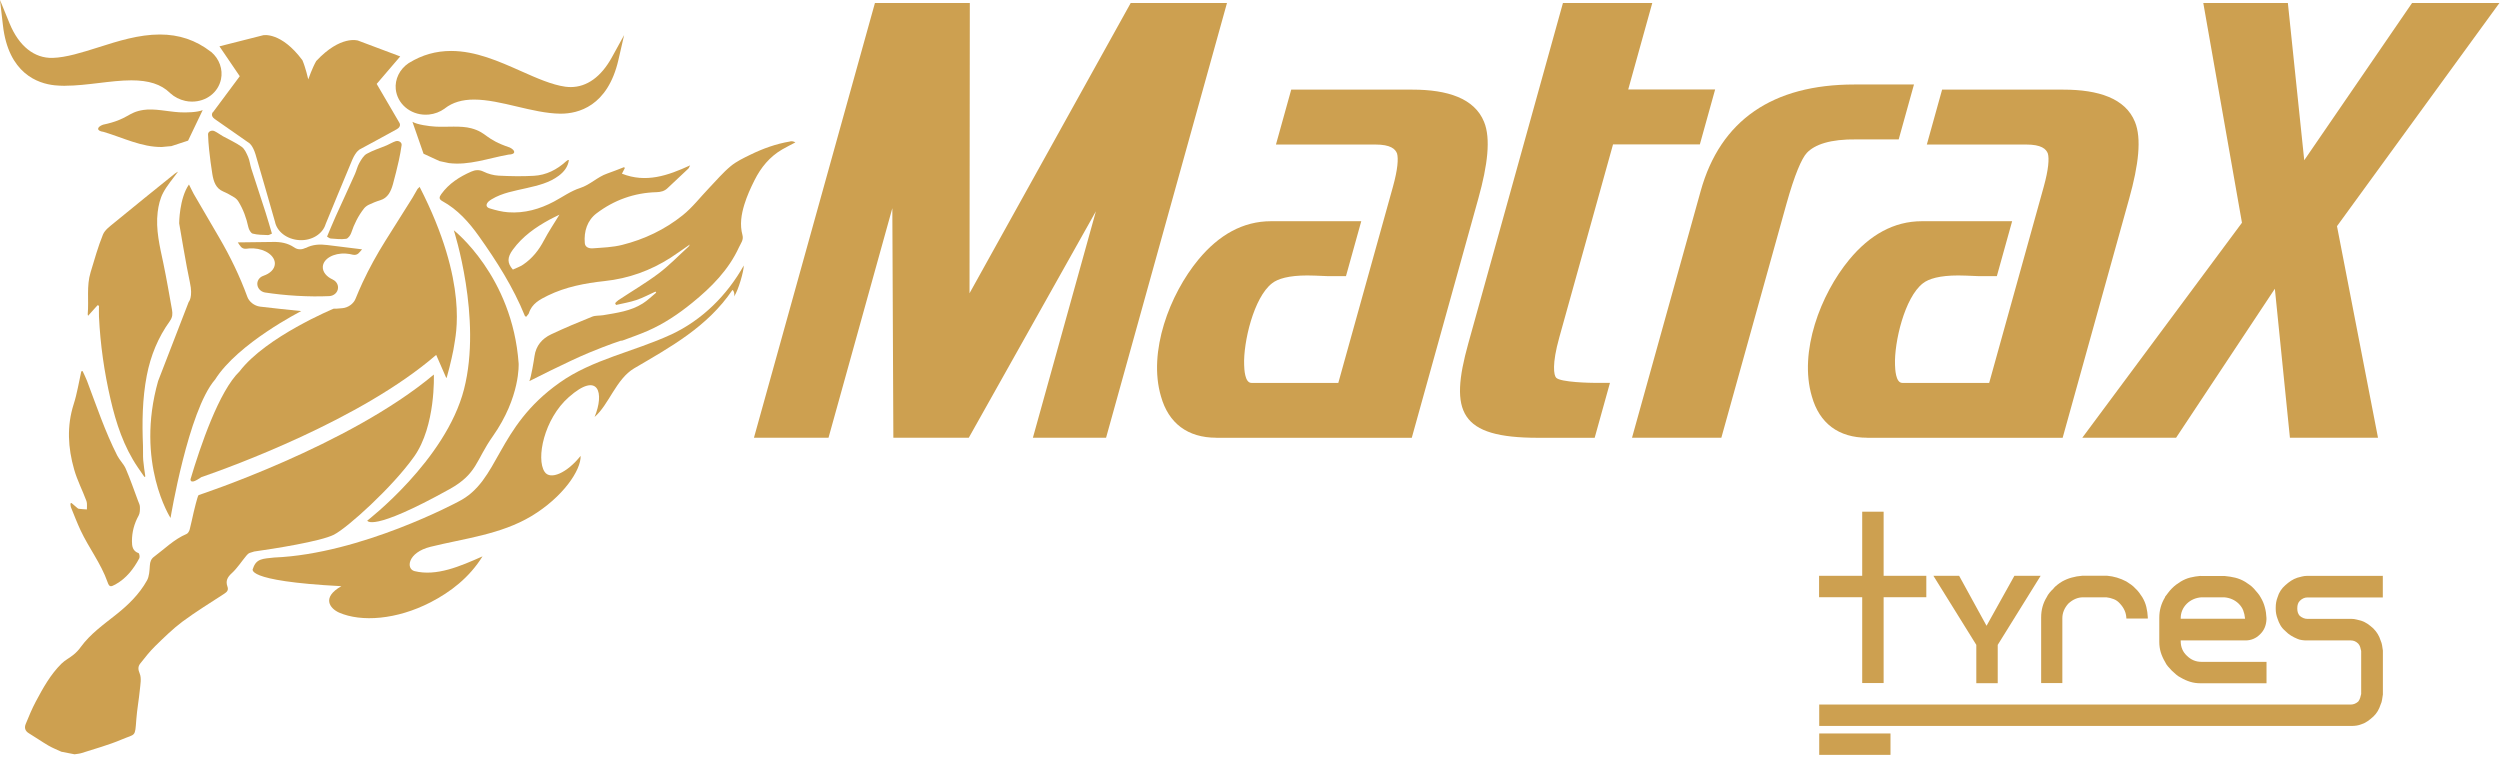 <svg width="342" height="104" viewBox="0 0 342 104" fill="none" xmlns="http://www.w3.org/2000/svg">
<g clip-path="url(#clip0_0_172)">
<path d="M258.619 100.34H248.869V103.27H258.619V100.34Z" fill="#CDA050"/>
<path d="M325.969 78.801V81.731H315.639C315.269 81.731 314.919 81.891 314.609 82.201C314.379 82.431 314.269 82.771 314.269 83.211V83.271C314.269 83.671 314.379 84.001 314.609 84.251C314.939 84.521 315.289 84.661 315.639 84.661H321.669C321.919 84.661 322.149 84.691 322.369 84.751C322.589 84.811 322.799 84.861 323.009 84.911C323.319 85.021 323.609 85.151 323.869 85.331C324.129 85.511 324.399 85.721 324.669 85.971C325.149 86.451 325.479 87.001 325.669 87.621C325.769 87.851 325.839 88.071 325.869 88.281C325.899 88.491 325.939 88.731 325.979 89.001V95.011C325.939 95.241 325.899 95.471 325.869 95.711C325.839 95.951 325.769 96.171 325.669 96.381C325.459 97.051 325.129 97.601 324.669 98.031C324.399 98.281 324.129 98.491 323.869 98.671C323.609 98.851 323.329 98.991 323.009 99.091C322.639 99.241 322.189 99.311 321.669 99.311H248.869V96.381H321.609C321.959 96.381 322.299 96.241 322.609 95.971C322.729 95.801 322.819 95.641 322.869 95.471C322.919 95.301 322.969 95.131 323.009 94.941V89.051C322.969 88.841 322.919 88.661 322.869 88.501C322.819 88.341 322.729 88.191 322.609 88.051C322.319 87.761 321.979 87.611 321.609 87.611H315.559C315.349 87.611 315.129 87.601 314.889 87.561C314.649 87.531 314.449 87.471 314.279 87.391C313.969 87.261 313.679 87.121 313.409 86.951C313.139 86.781 312.879 86.581 312.629 86.321C312.339 86.071 312.119 85.811 311.959 85.531C311.799 85.251 311.669 84.951 311.569 84.641C311.399 84.201 311.319 83.751 311.319 83.291V83.131C311.319 82.861 311.339 82.611 311.379 82.391C311.419 82.171 311.479 81.941 311.569 81.711C311.759 81.061 312.109 80.511 312.629 80.061C312.879 79.831 313.139 79.631 313.409 79.451C313.679 79.271 313.969 79.131 314.279 79.031C314.449 78.991 314.649 78.941 314.889 78.871C315.129 78.811 315.349 78.781 315.559 78.781H325.989L325.969 78.801Z" fill="#CDA050"/>
<path d="M280.949 80.492C280.739 80.682 280.549 80.872 280.389 81.072C280.219 81.272 280.089 81.482 279.979 81.712C279.479 82.522 279.229 83.442 279.229 84.462V93.442H282.129V84.582C282.129 83.852 282.399 83.192 282.939 82.582C283.559 82.002 284.239 81.712 284.969 81.712H288.149C288.499 81.752 288.839 81.832 289.159 81.962C289.479 82.082 289.769 82.292 290.019 82.582C290.289 82.872 290.499 83.182 290.639 83.502C290.789 83.822 290.869 84.182 290.889 84.582V84.612H293.819V84.452C293.799 83.972 293.729 83.502 293.619 83.032C293.509 82.562 293.319 82.122 293.069 81.702C292.919 81.472 292.779 81.262 292.629 81.062C292.479 80.862 292.309 80.672 292.099 80.482C291.929 80.292 291.749 80.132 291.539 79.982C291.329 79.832 291.109 79.692 290.879 79.542C290.049 79.102 289.169 78.842 288.259 78.762H284.859C284.339 78.802 283.859 78.882 283.409 79.012C282.959 79.132 282.529 79.312 282.109 79.542C281.629 79.832 281.239 80.142 280.919 80.482" fill="#CDA050"/>
<path d="M304.25 81.711C305.04 81.771 305.71 82.061 306.25 82.581C306.54 82.871 306.75 83.181 306.87 83.501C306.99 83.821 307.08 84.181 307.12 84.581V84.641H298.32V84.581C298.32 83.811 298.6 83.141 299.16 82.581C299.7 82.061 300.37 81.771 301.16 81.711H304.25ZM301.04 78.781C300.54 78.821 300.07 78.901 299.62 79.011C299.17 79.121 298.74 79.311 298.32 79.561C298.09 79.711 297.88 79.851 297.7 79.981C297.51 80.121 297.32 80.291 297.11 80.501C296.92 80.691 296.76 80.881 296.61 81.081C296.46 81.281 296.32 81.471 296.17 81.661V81.721C295.65 82.571 295.39 83.501 295.39 84.501V87.811C295.39 88.311 295.46 88.781 295.59 89.231C295.73 89.681 295.92 90.111 296.17 90.531C296.27 90.761 296.41 90.971 296.58 91.171C296.75 91.371 296.92 91.561 297.11 91.751C297.32 91.941 297.52 92.111 297.7 92.281C297.89 92.451 298.1 92.581 298.32 92.691C298.74 92.941 299.17 93.131 299.62 93.271C300.07 93.411 300.54 93.471 301.04 93.471H310.06V90.541H301.16C300.39 90.541 299.72 90.261 299.16 89.701C298.6 89.181 298.32 88.511 298.32 87.701V87.611H307.18C307.95 87.611 308.62 87.331 309.18 86.771C309.72 86.251 310.01 85.581 310.05 84.771V84.521C310.03 84.021 309.96 83.541 309.83 83.071C309.71 82.601 309.52 82.161 309.27 81.741C309.15 81.511 309 81.301 308.83 81.101C308.66 80.901 308.5 80.711 308.33 80.521C308.14 80.311 307.94 80.141 307.74 80.001C307.53 79.861 307.32 79.721 307.12 79.581C306.7 79.331 306.26 79.151 305.79 79.031C305.32 78.921 304.85 78.841 304.37 78.801H301.03L301.04 78.781Z" fill="#CDA050"/>
<path d="M275.569 78.769L271.759 85.609L268.009 78.769H264.489L270.359 88.219V93.46H273.289V88.219L279.159 78.769H275.569Z" fill="#CDA050"/>
<path d="M248.85 78.77V81.7H254.75V93.44H257.68V81.7H263.52V78.77H257.68V70H254.75V78.77H248.85Z" fill="#CDA050"/>
<path d="M319.7 30.94L325.31 59.88H313.26L311.2 39.5L297.69 59.88H284.86L306.7 30.47L301.41 0.41H312.98L315.22 21.92L329.97 0.41H341.92L319.7 30.94Z" fill="#CDA050"/>
<path d="M166.4 59.882C162.47 59.882 159.85 57.902 158.82 54.222C157.02 48.122 160.01 40.262 163.95 35.502C166.74 32.132 170.05 30.262 173.87 30.262H186.22L184.13 37.772H181.55C180.25 37.712 179.32 37.682 178.84 37.682C176.31 37.682 174.8 38.132 174.02 38.752C171.51 40.682 170.07 46.842 170.2 49.952C170.22 50.412 170.26 52.382 171.2 52.382H183.08L190.55 25.562C191.22 23.152 191.31 21.712 191.12 21.012C190.89 20.382 190.24 19.772 188.15 19.772H174.55L176.64 12.262H193.24C198 12.262 201.71 13.442 203.02 16.672C203.95 18.932 203.52 22.562 202.24 27.142L193.13 59.892H166.39L166.4 59.882Z" fill="#CDA050"/>
<path d="M220.661 19.76L213.311 46.16C212.271 49.88 212.581 51.34 212.871 51.66C213.431 52.31 217.671 52.38 218.351 52.38H220.241L218.151 59.89H210.401C199.671 59.89 198.241 56.4 200.861 46.99L213.811 0.41H226.031L222.741 12.24H234.631L232.541 19.75H220.651L220.661 19.76Z" fill="#CDA050"/>
<path d="M254.011 19.069C250.351 19.019 248.241 19.779 247.171 20.919C246.481 21.659 245.511 23.849 244.361 27.979L235.481 59.879H223.261L232.651 26.139C235.351 16.419 242.531 11.559 253.671 11.559H261.831L259.741 19.069H254.011Z" fill="#CDA050"/>
<path d="M255.44 59.882C251.51 59.882 248.89 57.902 247.86 54.222C246.06 48.122 249.05 40.262 252.99 35.502C255.78 32.132 259.09 30.262 262.91 30.262H275.26L273.17 37.772H270.59C269.29 37.712 268.36 37.682 267.88 37.682C265.35 37.682 263.85 38.132 263.06 38.752C260.55 40.682 259.11 46.842 259.24 49.952C259.26 50.412 259.3 52.382 260.24 52.382H272.12L279.58 25.562C280.25 23.152 280.34 21.712 280.15 21.012C279.92 20.382 279.27 19.772 277.18 19.772H263.59L265.68 12.262H282.28C287.04 12.262 290.75 13.442 292.06 16.672C292.99 18.932 292.56 22.562 291.28 27.142L282.17 59.892H255.43L255.44 59.882Z" fill="#CDA050"/>
<path d="M141.301 59.88L149.921 28.9L132.531 59.88H122.211L122.071 28.48L113.341 59.88H103.141L119.691 0.41H132.671L132.631 40.12L154.681 0.41H167.851L151.311 59.88H141.301Z" fill="#CDA050"/>
<path d="M91.77 45.78C86.75 48.1 80.99 49.18 76.54 52.36C67.8 58.54 68.38 65.78 62.69 68.63C62.69 68.63 49.41 75.79 37.5 76.27C35.98 76.44 35.05 76.39 34.61 77.78C34.61 77.78 33.09 79.48 46.7 80.19C43.95 81.75 45.14 83.24 46.38 83.8C49.42 85.13 54.27 84.78 58.89 82.4C61.63 80.99 64.2 79.02 66.01 76.11C62.92 77.48 59.72 78.87 56.71 78.13C55.51 77.83 55.75 75.58 58.9 74.8C63.55 73.65 68.47 73.13 72.69 70.61C77 68.02 79.5 64.32 79.43 62.36C77.6 64.68 75.27 65.73 74.5 64.54C73.31 62.75 74.43 57.3 77.81 54.33C81.91 50.71 82.7 53.78 81.34 57.04C83.29 55.38 84.28 51.85 86.75 50.39C91.71 47.48 96.78 44.72 100.19 39.68C100.31 39.66 100.53 40.08 100.43 40.56C101.03 39.65 101.75 37.1 101.75 36.32C99.48 40.37 96.06 43.79 91.8 45.77" fill="#CDA050"/>
<path d="M23.24 43.91C23.62 43.391 23.62 42.91 23.53 42.38C23.15 40.261 22.79 38.141 22.35 36.031C21.86 33.711 21.28 31.401 21.57 29.011C21.68 28.11 21.9 27.16 22.32 26.37C22.86 25.351 23.65 24.451 24.36 23.48C24.2 23.581 24.04 23.651 23.92 23.75C21.15 25.98 18.38 28.21 15.63 30.471C15.05 30.951 14.34 31.451 14.08 32.1C13.4 33.77 12.92 35.531 12.39 37.261C11.82 39.13 12.17 41.081 12 42.98C12 43.071 12.04 43.16 12.05 43.2C12.49 42.711 12.92 42.23 13.35 41.751C13.41 41.781 13.47 41.8 13.54 41.831C13.54 42.331 13.52 42.831 13.54 43.321C13.72 47.13 14.26 50.891 15.12 54.611C15.88 57.91 16.93 61.1 18.85 63.931C19.15 64.371 19.45 64.811 19.76 65.251C19.8 65.231 19.84 65.201 19.88 65.18C19.78 64.43 19.65 63.691 19.59 62.941C19.54 62.291 19.59 61.63 19.56 60.98C19.43 57.761 19.47 54.541 20.08 51.37C20.6 48.681 21.62 46.16 23.24 43.92" fill="#CDA050"/>
<path d="M19.14 69.342C19.14 69.062 18.98 68.782 18.88 68.502C18.33 67.032 17.82 65.542 17.2 64.112C16.92 63.472 16.36 62.952 16.04 62.322C14.37 59.032 13.2 55.532 11.9 52.092C11.73 51.642 11.5 51.212 11.3 50.762C11.24 50.772 11.18 50.792 11.12 50.802C10.78 52.302 10.55 53.832 10.08 55.292C9.12 58.292 9.3 61.272 10.14 64.212C10.56 65.702 11.29 67.092 11.83 68.552C11.95 68.892 11.87 69.302 11.89 69.692C11.52 69.662 11.14 69.652 10.77 69.602C10.66 69.582 10.56 69.472 10.46 69.392C10.23 69.202 10 69.002 9.77 68.802C9.72 68.832 9.67 68.862 9.63 68.892C9.66 69.072 9.65 69.272 9.72 69.432C10.14 70.462 10.54 71.512 11.01 72.522C12.14 74.942 13.81 77.072 14.71 79.622C14.95 80.312 15.12 80.322 15.79 79.952C17.28 79.122 18.28 77.832 19.06 76.362C19.15 76.192 19.06 75.712 18.96 75.672C18.14 75.382 18.05 74.722 18.05 74.032C18.05 72.782 18.36 71.622 18.97 70.522C19.15 70.192 19.15 69.732 19.14 69.342Z" fill="#CDA050"/>
<path d="M34.36 22.999C34.2 22.489 34.15 21.939 33.94 21.459C33.72 20.959 33.47 20.379 33.07 20.089C32.27 19.509 31.34 19.109 30.48 18.629C30.1 18.409 29.74 18.129 29.34 17.939C28.93 17.749 28.45 18.009 28.46 18.379C28.49 19.089 28.53 19.799 28.61 20.509C28.73 21.619 28.87 22.729 29.05 23.829C29.22 24.839 29.52 25.769 30.54 26.199C31.06 26.419 31.55 26.699 32.03 26.989C32.26 27.129 32.48 27.339 32.62 27.579C33.28 28.649 33.7 29.809 33.97 31.059C34.04 31.399 34.31 31.889 34.57 31.959C35.24 32.139 35.96 32.129 36.66 32.159C36.83 32.159 37.01 32.029 37.2 31.959C36.89 30.939 36.63 29.979 36.32 29.029C35.67 27.019 35.01 25.019 34.36 23.009" fill="#CDA050"/>
<path d="M47.35 32.669C47.62 32.63 47.94 32.179 48.05 31.849C48.45 30.64 49.01 29.529 49.78 28.54C49.95 28.32 50.19 28.14 50.43 28.02C50.94 27.779 51.46 27.559 52 27.399C53.07 27.079 53.47 26.189 53.75 25.209C54.05 24.14 54.31 23.049 54.56 21.959C54.72 21.27 54.83 20.559 54.94 19.86C55 19.489 54.55 19.18 54.12 19.32C53.7 19.459 53.32 19.7 52.91 19.88C51.99 20.27 51.03 20.559 50.17 21.04C49.74 21.279 49.42 21.829 49.15 22.309C48.89 22.759 48.78 23.309 48.56 23.799C47.7 25.73 46.81 27.64 45.94 29.559C45.53 30.47 45.16 31.39 44.74 32.37C44.92 32.469 45.08 32.62 45.25 32.63C45.95 32.679 46.66 32.77 47.34 32.669" fill="#CDA050"/>
<path d="M29.13 15.329C29.13 15.329 28.7 15.789 29.37 16.279C30.04 16.759 34.11 19.588 34.11 19.588C34.11 19.588 34.58 19.898 34.95 21.099C35.32 22.299 37.58 30.209 37.58 30.209L37.61 30.299C37.86 31.659 39.23 32.748 40.95 32.849C42.66 32.949 44.14 31.998 44.54 30.678L44.57 30.599C44.57 30.599 47.7 22.988 48.2 21.838C48.7 20.689 49.21 20.439 49.21 20.439C49.21 20.439 53.57 18.088 54.28 17.678C55 17.268 54.62 16.768 54.62 16.768L51.53 11.479L54.75 7.719L48.97 5.549C48.97 5.549 46.6 4.769 43.26 8.349C42.72 9.289 42.22 10.729 42.17 10.858C42.14 10.729 41.8 9.239 41.37 8.239C38.45 4.309 36.01 4.819 36.01 4.819L30.02 6.339L32.8 10.428L29.14 15.348L29.13 15.329Z" fill="#CDA050"/>
<path d="M41.78 33.919C41.5 34.059 41.24 34.119 40.99 34.099C40.73 34.099 40.48 34.009 40.22 33.829C39.34 33.239 38.37 33.079 37.34 33.099C35.78 33.129 34.21 33.139 32.53 33.159C32.85 33.609 33.01 34.079 33.68 34.029C34 33.979 34.33 33.959 34.68 33.979C36.35 34.069 37.66 35.029 37.6 36.119C37.56 36.839 36.93 37.429 36.03 37.729H36.05C35.58 37.869 35.23 38.279 35.2 38.769C35.17 39.379 35.63 39.909 36.27 40.019H36.29C37.6 40.219 39.07 40.379 40.63 40.469H40.65C42.21 40.559 43.69 40.569 45.02 40.509H45.04C45.68 40.479 46.21 40.009 46.24 39.389C46.27 38.899 45.97 38.449 45.52 38.249H45.54C44.68 37.869 44.12 37.209 44.16 36.489C44.22 35.399 45.63 34.589 47.3 34.689C47.65 34.709 47.98 34.769 48.29 34.849C48.95 34.969 49.16 34.519 49.53 34.109C47.86 33.899 46.31 33.719 44.76 33.519C43.74 33.389 42.75 33.439 41.82 33.929" fill="#CDA050"/>
<path d="M54.14 12.191C54.34 14.181 56.1 15.691 58.23 15.691C58.38 15.691 58.53 15.691 58.67 15.671C59.45 15.591 60.2 15.311 60.82 14.861L60.88 14.811C61.92 14.011 63.22 13.621 64.85 13.621C66.67 13.621 68.72 14.101 70.7 14.571C72.69 15.041 74.75 15.531 76.64 15.551H76.73C79.04 15.551 83.13 14.591 84.6 8.191L85.38 4.801L83.7 7.851C82.24 10.501 80.29 11.911 78.07 11.911C77.83 11.911 77.58 11.891 77.33 11.861C75.49 11.601 73.46 10.701 71.3 9.741C68.24 8.381 65.07 6.971 61.71 6.971C59.64 6.971 57.76 7.501 55.98 8.591L55.88 8.651C54.67 9.471 54 10.841 54.14 12.221" fill="#CDA050"/>
<path d="M8.92 11.73C10.4 11.73 11.98 11.54 13.5 11.36C15 11.18 16.55 10.99 17.97 10.99C20.36 10.99 22.03 11.53 23.23 12.69L23.29 12.75C23.86 13.27 24.57 13.63 25.34 13.8C25.65 13.87 25.96 13.9 26.27 13.9C28.22 13.9 29.85 12.65 30.23 10.85C30.52 9.49 30.01 8.06 28.9 7.11L28.82 7.06C26.78 5.49 24.51 4.72 21.87 4.72C18.99 4.72 16.17 5.61 13.44 6.48C11.19 7.19 9.07 7.86 7.21 7.92C4.7 7.99 2.6 6.32 1.32 3.23L0 0L0.4 3.46C1.15 10.05 5.17 11.43 7.49 11.67C7.93 11.71 8.41 11.74 8.92 11.74" fill="#CDA050"/>
<path d="M22.14 20.11C22.5 20.09 23.08 20 23.44 19.99C24.7 19.58 24.47 19.65 25.73 19.24L27.73 15.06C27.04 15.37 25.43 15.42 24.53 15.36C22.97 15.27 21.12 14.81 19.62 15.04C17.41 15.38 17.62 16.31 14.09 17.06C13.26 17.36 13.12 17.9 14.16 18.04C16.83 18.83 19.37 20.14 22.14 20.11Z" fill="#CDA050"/>
<path d="M69.57 21.15C70.62 21.12 70.53 20.57 69.74 20.18C66.31 19.03 66.63 18.13 64.47 17.55C63.01 17.16 61.11 17.41 59.56 17.32C58.66 17.27 57.07 17.05 56.42 16.66L57.94 21.03C59.15 21.58 58.93 21.48 60.13 22.04C60.48 22.1 61.05 22.25 61.4 22.31C64.15 22.66 66.82 21.64 69.56 21.15" fill="#CDA050"/>
<path d="M74.43 32.85C73.73 34.21 72.81 35.36 71.55 36.21C71.12 36.5 70.61 36.66 70.16 36.88C69.36 35.97 69.38 35.21 70.16 34.15C71.48 32.34 73.26 31.09 75.19 30.04C75.57 29.83 75.97 29.65 76.53 29.37C75.76 30.63 75.03 31.71 74.43 32.86M108.05 19.36C106.16 19.68 104.38 20.32 102.66 21.16C101.72 21.62 100.74 22.08 99.95 22.74C98.89 23.62 97.99 24.69 97.03 25.69C95.82 26.95 94.74 28.37 93.39 29.45C90.96 31.4 88.15 32.74 85.12 33.5C83.82 33.83 82.45 33.87 81.11 33.97C80.63 34.01 80.05 33.86 80 33.26C79.86 31.65 80.34 30.15 81.6 29.19C84 27.37 86.77 26.37 89.82 26.29C90.4 26.27 90.89 26.15 91.31 25.75C92.25 24.85 93.21 23.97 94.16 23.07C94.25 22.99 94.28 22.85 94.41 22.62C91.35 24.03 88.37 25.06 85.08 23.76C85.21 23.5 85.34 23.26 85.47 23.01C85.44 22.96 85.41 22.91 85.39 22.86C84.62 23.16 83.85 23.47 83.07 23.74C81.73 24.2 80.75 25.27 79.36 25.72C78.1 26.12 76.97 26.94 75.79 27.57C73.83 28.61 71.75 29.2 69.52 29.04C68.67 28.98 67.82 28.76 67 28.51C66.46 28.35 66.43 27.95 66.85 27.55C66.97 27.44 67.12 27.35 67.26 27.26C68.73 26.37 70.42 26.11 72.05 25.73C73.6 25.37 75.14 25.02 76.44 24.04C77.16 23.5 77.69 22.84 77.83 21.88C77.72 21.9 77.68 21.9 77.64 21.92C77.57 21.96 77.5 22.01 77.44 22.07C76.19 23.21 74.72 23.96 73.03 24.05C71.43 24.14 69.82 24.11 68.21 24.03C67.51 23.99 66.78 23.79 66.15 23.48C65.54 23.18 65.01 23.24 64.46 23.48C62.86 24.18 61.42 25.1 60.37 26.55C60.07 26.96 60.02 27.24 60.51 27.51C62.61 28.66 64.17 30.42 65.52 32.32C67.95 35.74 70.21 39.29 71.8 43.21C71.82 43.26 71.89 43.28 71.98 43.34C72.06 43.24 72.14 43.15 72.21 43.06C72.26 42.99 72.33 42.93 72.35 42.85C72.75 41.54 73.85 40.97 74.95 40.43C77.39 39.24 80.03 38.74 82.71 38.45C85.99 38.1 88.99 37.02 91.75 35.25C92.6 34.7 93.42 34.1 94.37 33.45C94.27 33.62 94.24 33.7 94.19 33.74C92.82 34.98 91.54 36.33 90.07 37.43C88.32 38.74 86.42 39.85 84.6 41.06C84.43 41.17 84.3 41.33 84.15 41.47C84.19 41.55 84.23 41.64 84.27 41.72C85.2 41.5 86.16 41.35 87.07 41.04C87.96 40.74 88.8 40.28 89.67 39.89C89.7 39.94 89.74 39.98 89.77 40.03C89.16 40.53 88.59 41.1 87.92 41.52C86.28 42.56 84.38 42.8 82.51 43.12C82.01 43.2 81.46 43.14 81.01 43.32C79.12 44.08 77.23 44.87 75.39 45.74C74.16 46.32 73.32 47.29 73.12 48.72C73.04 49.28 72.66 51.64 72.41 52.14C72.41 52.14 77.75 49.42 80.58 48.25C83.41 47.08 84.95 46.6 84.95 46.6C85.02 46.62 85.12 46.6 85.2 46.57C86.32 46.15 87.46 45.76 88.56 45.28C90.8 44.31 92.81 42.96 94.69 41.43C97.31 39.3 99.67 36.94 101.1 33.81C101.34 33.29 101.75 32.82 101.57 32.16C101.18 30.74 101.41 29.33 101.83 27.97C102.18 26.83 102.68 25.72 103.22 24.65C104.09 22.91 105.3 21.43 107.01 20.44C107.6 20.1 108.21 19.8 108.81 19.48C108.56 19.33 108.33 19.3 108.1 19.34" fill="#CDA050"/>
<path d="M29.41 51.948C32.53 46.958 41.21 42.558 41.21 42.558C39.27 42.348 37.43 42.178 35.59 41.948C34.78 41.848 34.08 41.268 33.84 40.618C32.81 37.798 31.51 35.118 30 32.528C28.84 30.528 27.66 28.528 26.5 26.528C26.28 26.148 26.09 25.678 25.85 25.238C24.52 27.148 24.51 30.548 24.51 30.548C24.51 30.548 25.53 36.638 25.98 38.648C26.43 40.658 25.81 41.318 25.81 41.318C25.81 41.318 24.86 43.788 21.63 52.128C18.47 63.318 23.33 70.858 23.33 70.858C23.33 70.858 25.75 56.198 29.4 51.948" fill="#CDA050"/>
<path d="M45.71 73.128C47.53 72.198 53.65 66.688 56.64 62.478C59.64 58.268 59.35 51.238 59.35 51.238C47.75 60.978 27.17 67.728 27.17 67.728L27.14 67.778C27.02 67.878 26.52 69.938 26.49 70.088C26.3 70.868 26.16 71.658 25.95 72.428C25.89 72.658 25.72 72.968 25.52 73.048C23.82 73.768 22.53 75.078 21.08 76.158C20.68 76.448 20.53 76.838 20.5 77.348C20.45 78.048 20.43 78.838 20.1 79.418C19.05 81.308 17.51 82.788 15.83 84.118C14.13 85.468 12.36 86.718 11.06 88.498C10.78 88.888 10.45 89.248 10.08 89.548C9.55 89.988 8.91 90.298 8.42 90.778C6.9 92.278 5.88 94.128 4.89 95.988C4.37 96.968 3.94 98.008 3.52 99.038C3.31 99.548 3.42 99.998 3.96 100.318C4.86 100.858 5.72 101.468 6.63 101.998C7.22 102.338 7.86 102.588 8.4 102.838L10.2 103.188C10.57 103.128 10.88 103.108 11.16 103.018C12.98 102.428 14.85 101.928 16.61 101.178C18.58 100.338 18.46 100.908 18.65 98.398C18.75 97.058 19 95.718 19.13 94.378C19.2 93.628 19.38 92.778 19.11 92.138C18.87 91.568 18.87 91.178 19.18 90.778C19.84 89.938 20.5 89.098 21.26 88.358C22.45 87.198 23.64 86.028 24.96 85.038C26.8 83.678 28.75 82.478 30.67 81.228C31.07 80.968 31.29 80.728 31.11 80.228C30.85 79.498 31.09 78.978 31.69 78.428C32.46 77.728 33.03 76.818 33.7 76.018C33.82 75.868 33.98 75.708 34.16 75.638L34.77 75.448C37.4 75.078 43.88 74.068 45.7 73.138" fill="#CDA050"/>
<path d="M57.39 25.579L57.12 25.849C56.87 26.279 56.66 26.669 56.43 27.049C55.2 29.009 53.96 30.969 52.73 32.929C51.57 34.779 50.52 36.679 49.6 38.649C49.26 39.379 48.94 40.129 48.63 40.889C48.37 41.529 47.65 42.089 46.84 42.159C46.56 42.179 46.28 42.209 46 42.229H45.64C45.64 42.229 36.39 46.059 32.77 50.809C29.97 53.499 27.42 60.999 26.06 65.569C26.06 65.569 26 66.219 26.98 65.629C27.1 65.559 27.3 65.429 27.57 65.259L27.65 65.239C31.38 63.949 49.4 57.449 59.67 48.549L61.05 51.709L61.12 51.619C61.6 49.949 62.07 47.789 62.14 47.179C62.28 46.029 64.22 38.829 57.39 25.539V25.569V25.579Z" fill="#CDA050"/>
<path d="M50.24 71.21C50.24 71.21 50.69 72.92 61.51 66.91C65.3 64.8 65.08 62.98 67.41 59.69C71.22 54.29 70.95 49.72 70.95 49.72C70.1 37.76 62.08 31.5 62.08 31.5C62.08 31.5 65.97 43.52 63.48 53.24C60.99 62.96 50.24 71.22 50.24 71.22" fill="#CDA050"/>
</g>
<defs>
<clipPath id="clip0_0_172">
<rect width="341.92" height="103.27" fill="white"/>
</clipPath>
</defs>
</svg>
